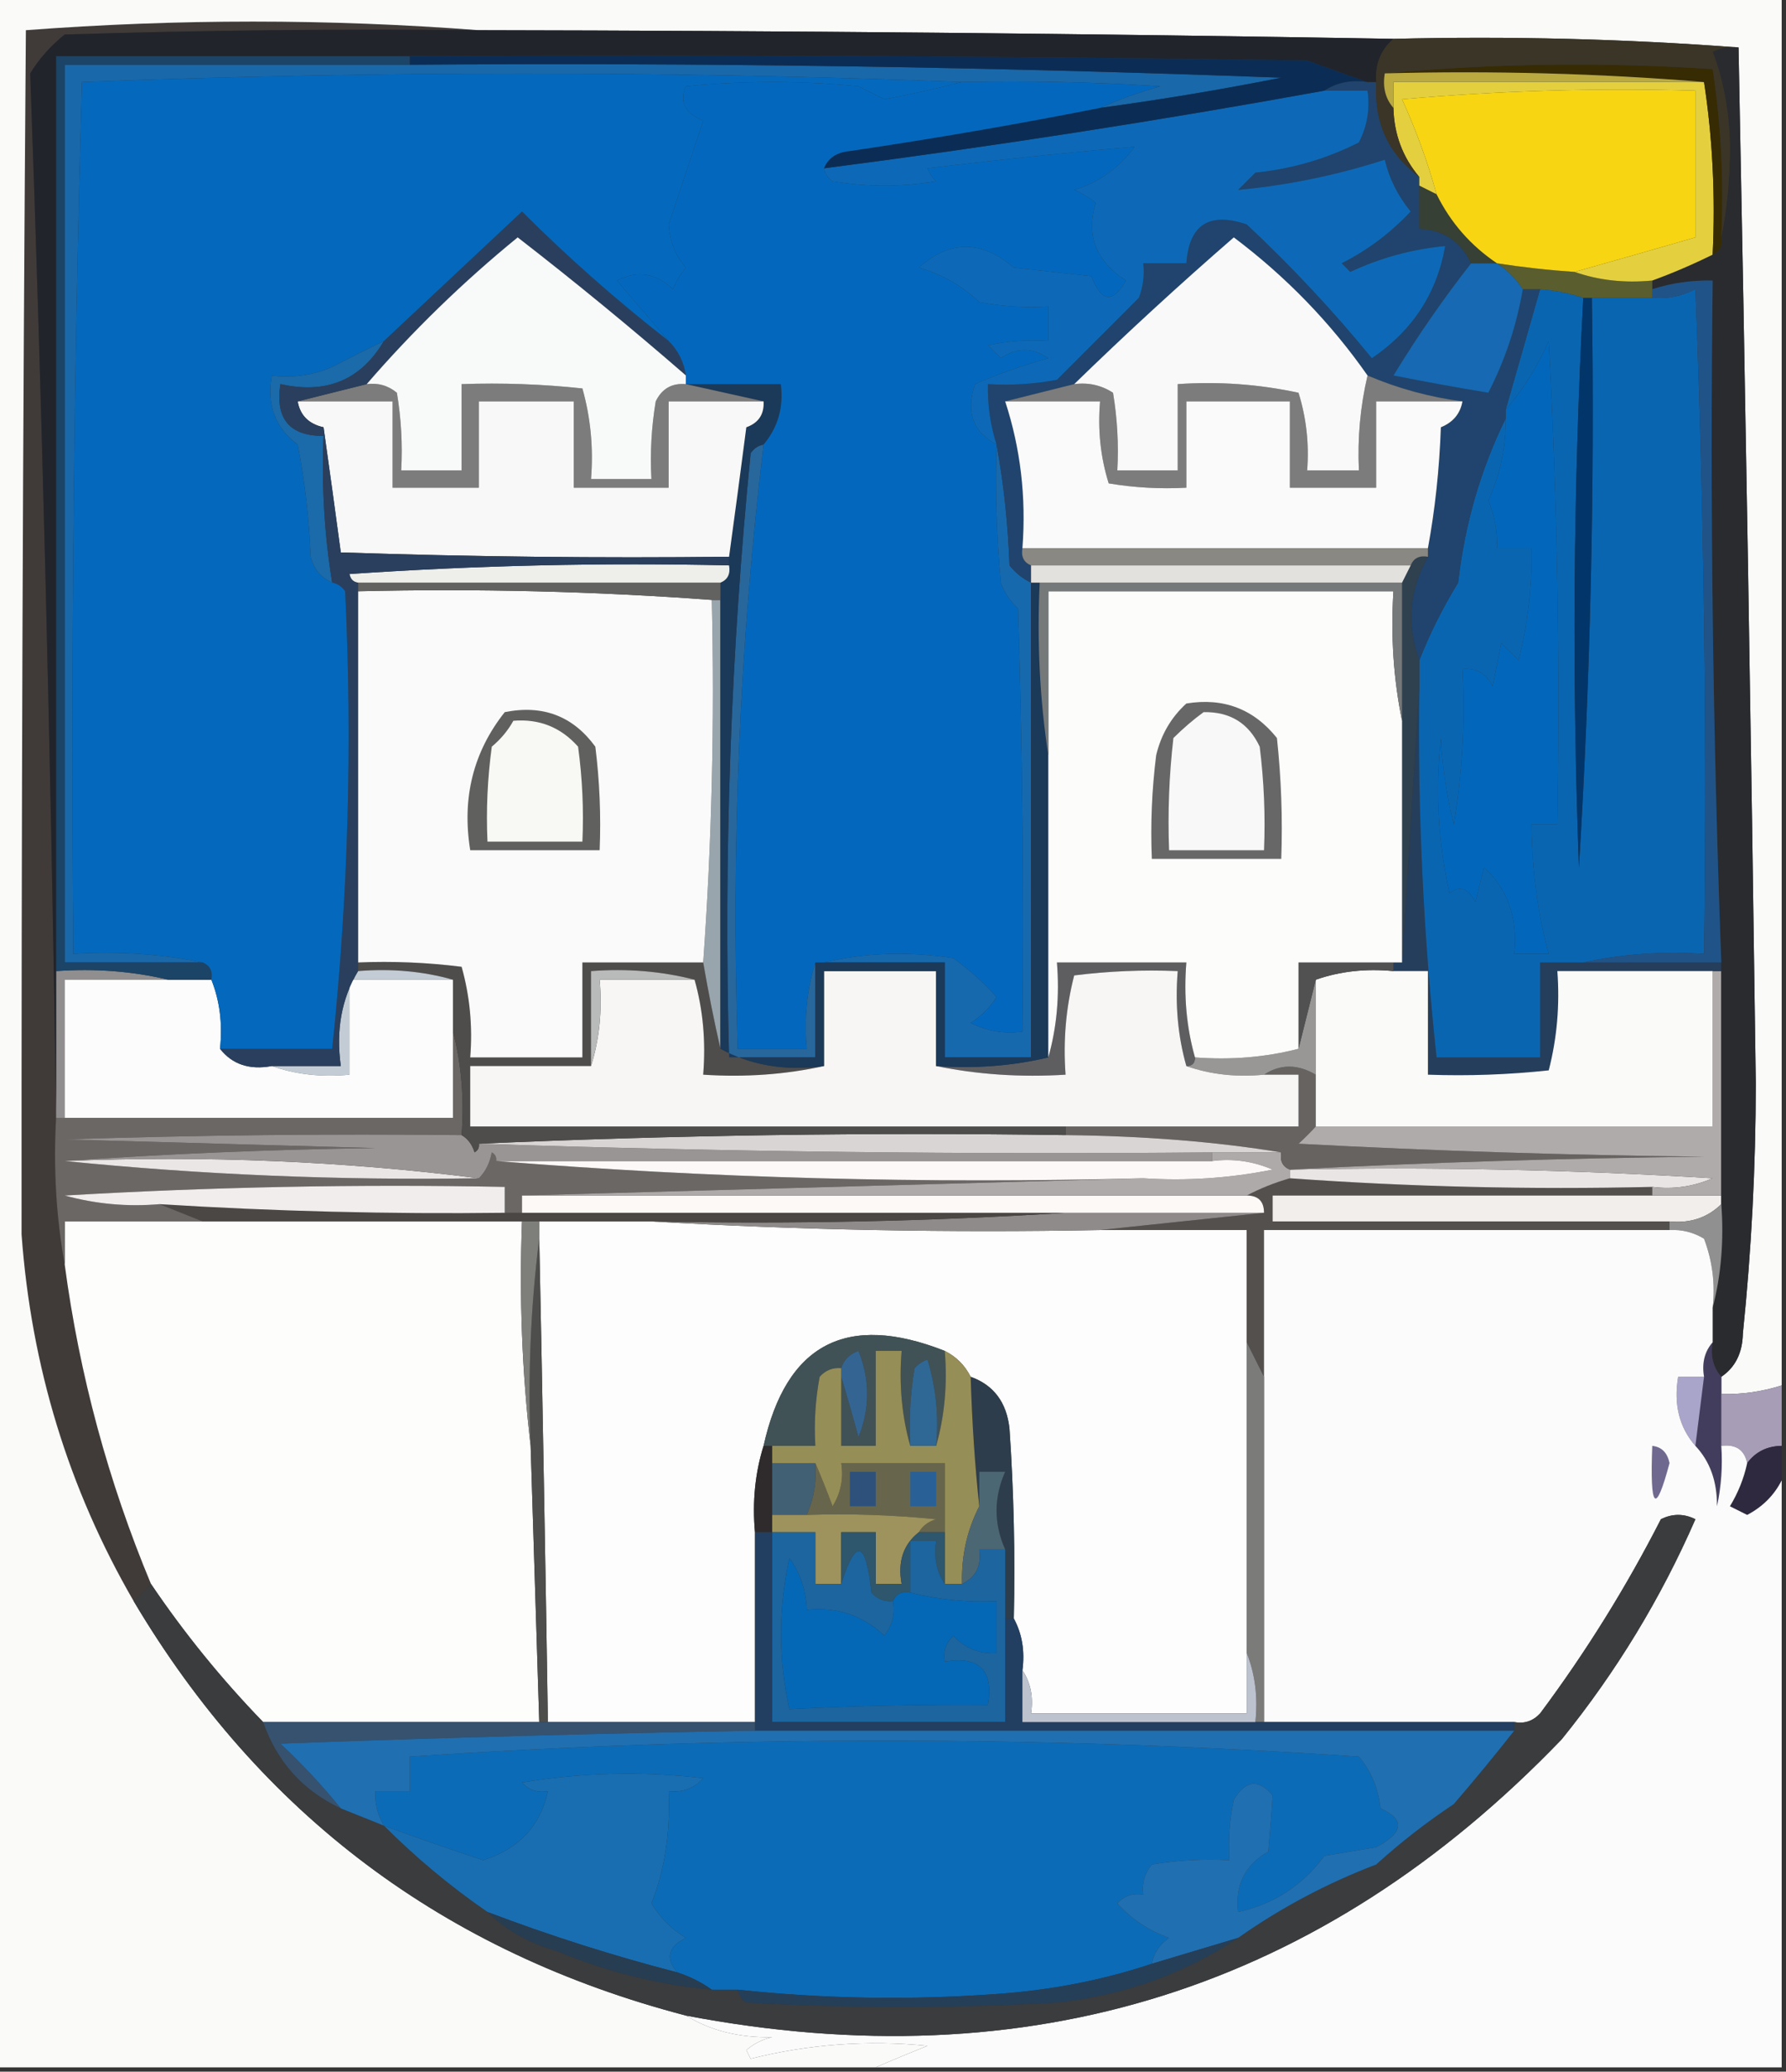 <?xml version="1.0" encoding="UTF-8"?>
<!DOCTYPE svg PUBLIC "-//W3C//DTD SVG 1.1//EN" "http://www.w3.org/Graphics/SVG/1.1/DTD/svg11.dtd">
<svg xmlns="http://www.w3.org/2000/svg" version="1.1" width="207px" height="240px" style="shape-rendering:geometricPrecision; text-rendering:geometricPrecision; image-rendering:optimizeQuality; fill-rule:evenodd; clip-rule:evenodd" xmlns:xlink="http://www.w3.org/1999/xlink">
<rect width="100%" height="100%" fill="#333333" stroke="none"/>
<g><path style="opacity:1" fill="#403b39" d="M 55.5,3.5 C 39.496,3.333 23.497,3.5 7.5,4C 5.878,5.295 4.545,6.795 3.5,8.5C 4.847,45.897 5.847,85.897 6.5,128.5C 6.5,128.833 6.5,129.167 6.5,129.5C 6.178,135.358 6.511,141.025 7.5,146.5C 9.21,159.293 12.543,171.626 17.5,183.5C 16.833,184.167 16.167,184.833 15.5,185.5C 7.948,172.473 3.615,158.306 2.5,143C 2.476,96.519 2.642,50.019 3,3.5C 20.598,2.169 38.098,2.169 55.5,3.5 Z"/></g>
<g><path style="opacity:1" fill="#fdfdfc" d="M 23.5,141.5 C 35.833,141.5 48.167,141.5 60.5,141.5C 60.174,150.349 60.507,159.016 61.5,167.5C 61.833,178.167 62.167,188.833 62.5,199.5C 51.833,199.5 41.167,199.5 30.5,199.5C 25.688,194.533 21.354,189.2 17.5,183.5C 12.543,171.626 9.21,159.293 7.5,146.5C 7.5,144.833 7.5,143.167 7.5,141.5C 12.833,141.5 18.167,141.5 23.5,141.5 Z"/></g>
<g><path style="opacity:1" fill="#fcfdfc" d="M 62.5,141.5 C 66.833,141.5 71.167,141.5 75.5,141.5C 92.659,142.497 109.992,142.83 127.5,142.5C 133.167,142.5 138.833,142.5 144.5,142.5C 144.5,146.833 144.5,151.167 144.5,155.5C 144.5,167.5 144.5,179.5 144.5,191.5C 144.5,193.833 144.5,196.167 144.5,198.5C 136.167,198.5 127.833,198.5 119.5,198.5C 119.784,196.585 119.451,194.919 118.5,193.5C 118.795,191.265 118.461,189.265 117.5,187.5C 117.666,180.159 117.5,172.826 117,165.5C 116.668,162.457 115.168,160.457 112.5,159.5C 111.833,158.167 110.833,157.167 109.5,156.5C 98.122,152.021 91.122,155.688 88.5,167.5C 87.521,170.625 87.187,173.958 87.5,177.5C 87.5,184.833 87.5,192.167 87.5,199.5C 79.5,199.5 71.5,199.5 63.5,199.5C 63.213,180.832 62.879,162.166 62.5,143.5C 62.5,142.833 62.5,142.167 62.5,141.5 Z"/></g>
<g><path style="opacity:1" fill="#fafaf9" d="M -0.5,-0.5 C 68.5,-0.5 137.5,-0.5 206.5,-0.5C 206.5,53.167 206.5,106.833 206.5,160.5C 204.236,161.219 201.903,161.552 199.5,161.5C 199.5,160.833 199.5,160.167 199.5,159.5C 201.117,158.411 201.95,156.744 202,154.5C 202.991,144.861 203.491,135.195 203.5,125.5C 202.958,85.334 202.292,45.334 201.5,5.5C 188.344,4.504 175.01,4.171 161.5,4.5C 126.17,3.888 90.837,3.555 55.5,3.5C 38.098,2.169 20.598,2.169 3,3.5C 2.642,50.019 2.476,96.519 2.5,143C 3.615,158.306 7.948,172.473 15.5,185.5C 30.16,210.187 51.493,226.187 79.5,233.5C 82.355,235.25 85.689,236.083 89.5,236C 88.376,236.249 87.376,236.749 86.5,237.5C 86.667,237.833 86.833,238.167 87,238.5C 93.71,236.816 100.543,236.316 107.5,237C 105.389,237.845 103.389,238.678 101.5,239.5C 67.5,239.5 33.5,239.5 -0.5,239.5C -0.5,159.5 -0.5,79.5 -0.5,-0.5 Z"/></g>
<g><path style="opacity:1" fill="#54504e" d="M 149.5,136.5 C 163.323,137.496 177.323,137.829 191.5,137.5C 191.5,137.833 191.5,138.167 191.5,138.5C 176.833,138.5 162.167,138.5 147.5,138.5C 147.5,139.5 147.5,140.5 147.5,141.5C 162.833,141.5 178.167,141.5 193.5,141.5C 193.5,141.833 193.5,142.167 193.5,142.5C 177.833,142.5 162.167,142.5 146.5,142.5C 146.5,148.167 146.5,153.833 146.5,159.5C 145.833,158.167 145.167,156.833 144.5,155.5C 144.5,151.167 144.5,146.833 144.5,142.5C 138.833,142.5 133.167,142.5 127.5,142.5C 133.833,141.833 140.167,141.167 146.5,140.5C 146.5,139.167 145.833,138.5 144.5,138.5C 146.028,137.691 147.694,137.024 149.5,136.5 Z"/></g>
<g><path style="opacity:1" fill="#8f8b8a" d="M 123.5,140.5 C 131.167,140.5 138.833,140.5 146.5,140.5C 140.167,141.167 133.833,141.833 127.5,142.5C 109.992,142.83 92.659,142.497 75.5,141.5C 91.675,141.83 107.675,141.496 123.5,140.5 Z"/></g>
<g><path style="opacity:1" fill="#4b4745" d="M 18.5,139.5 C 31.815,140.333 45.149,140.666 58.5,140.5C 59.167,140.5 59.833,140.5 60.5,140.5C 81.5,140.5 102.5,140.5 123.5,140.5C 107.675,141.496 91.675,141.83 75.5,141.5C 71.167,141.5 66.833,141.5 62.5,141.5C 61.833,141.5 61.167,141.5 60.5,141.5C 48.167,141.5 35.833,141.5 23.5,141.5C 21.833,140.833 20.167,140.167 18.5,139.5 Z"/></g>
<g><path style="opacity:1" fill="#6b6765" d="M 52.5,119.5 C 53.483,123.298 53.817,127.298 53.5,131.5C 38.163,131.333 22.83,131.5 7.5,132C 19.5,132.333 31.5,132.667 43.5,133C 31.326,133.169 19.326,133.669 7.5,134.5C 23.305,136.095 39.305,136.761 55.5,136.5C 56.268,135.737 56.768,134.737 57,133.5C 57.399,133.728 57.565,134.062 57.5,134.5C 82.144,136.491 107.144,137.157 132.5,136.5C 108.5,137.167 84.5,137.833 60.5,138.5C 60.5,139.167 60.5,139.833 60.5,140.5C 59.833,140.5 59.167,140.5 58.5,140.5C 58.5,139.5 58.5,138.5 58.5,137.5C 41.487,137.167 24.487,137.501 7.5,138.5C 11.107,139.489 14.774,139.823 18.5,139.5C 20.167,140.167 21.833,140.833 23.5,141.5C 18.167,141.5 12.833,141.5 7.5,141.5C 7.5,143.167 7.5,144.833 7.5,146.5C 6.511,141.025 6.178,135.358 6.5,129.5C 6.833,129.5 7.167,129.5 7.5,129.5C 22.5,129.5 37.5,129.5 52.5,129.5C 52.5,126.167 52.5,122.833 52.5,119.5 Z"/></g>
<g><path style="opacity:1" fill="#f1eeec" d="M 191.5,138.5 C 194.167,138.5 196.833,138.5 199.5,138.5C 199.5,138.833 199.5,139.167 199.5,139.5C 197.886,141.075 195.886,141.741 193.5,141.5C 178.167,141.5 162.833,141.5 147.5,141.5C 147.5,140.5 147.5,139.5 147.5,138.5C 162.167,138.5 176.833,138.5 191.5,138.5 Z"/></g>
<g><path style="opacity:1" fill="#fcf9f7" d="M 60.5,138.5 C 88.5,138.5 116.5,138.5 144.5,138.5C 145.833,138.5 146.5,139.167 146.5,140.5C 138.833,140.5 131.167,140.5 123.5,140.5C 102.5,140.5 81.5,140.5 60.5,140.5C 60.5,139.833 60.5,139.167 60.5,138.5 Z"/></g>
<g><path style="opacity:1" fill="#f0edec" d="M 58.5,140.5 C 45.149,140.666 31.815,140.333 18.5,139.5C 14.774,139.823 11.107,139.489 7.5,138.5C 24.487,137.501 41.487,137.167 58.5,137.5C 58.5,138.5 58.5,139.5 58.5,140.5 Z"/></g>
<g><path style="opacity:1" fill="#aeaaa9" d="M 140.5,134.5 C 140.5,134.167 140.5,133.833 140.5,133.5C 143.167,133.5 145.833,133.5 148.5,133.5C 148.328,134.492 148.662,135.158 149.5,135.5C 149.5,135.833 149.5,136.167 149.5,136.5C 147.694,137.024 146.028,137.691 144.5,138.5C 116.5,138.5 88.5,138.5 60.5,138.5C 84.5,137.833 108.5,137.167 132.5,136.5C 137.544,136.827 142.544,136.494 147.5,135.5C 145.257,134.526 142.924,134.192 140.5,134.5 Z"/></g>
<g><path style="opacity:1" fill="#e8e5e4" d="M 149.5,135.5 C 165.847,135.167 182.18,135.501 198.5,136.5C 196.257,137.474 193.924,137.808 191.5,137.5C 177.323,137.829 163.323,137.496 149.5,136.5C 149.5,136.167 149.5,135.833 149.5,135.5 Z"/></g>
<g><path style="opacity:1" fill="#e9e6e5" d="M 7.5,134.5 C 23.868,133.849 39.868,134.515 55.5,136.5C 39.305,136.761 23.305,136.095 7.5,134.5 Z"/></g>
<g><path style="opacity:1" fill="#fbf8f7" d="M 57.5,134.5 C 85.167,134.5 112.833,134.5 140.5,134.5C 142.924,134.192 145.257,134.526 147.5,135.5C 142.544,136.494 137.544,136.827 132.5,136.5C 107.144,137.157 82.144,136.491 57.5,134.5 Z"/></g>
<g><path style="opacity:1" fill="#666360" d="M 146.5,124.5 C 148.389,123.258 150.389,123.258 152.5,124.5C 152.5,126.5 152.5,128.5 152.5,130.5C 151.909,131.151 151.243,131.818 150.5,132.5C 166.156,133.333 181.823,133.833 197.5,134C 181.328,134.169 165.328,134.669 149.5,135.5C 148.662,135.158 148.328,134.492 148.5,133.5C 140.931,132.262 132.597,131.595 123.5,131.5C 123.5,131.167 123.5,130.833 123.5,130.5C 132.5,130.5 141.5,130.5 150.5,130.5C 150.5,128.5 150.5,126.5 150.5,124.5C 149.167,124.5 147.833,124.5 146.5,124.5 Z"/></g>
<g><path style="opacity:1" fill="#999594" d="M 53.5,131.5 C 54.222,131.918 54.722,132.584 55,133.5C 55.399,133.272 55.565,132.938 55.5,132.5C 83.819,133.431 112.152,133.764 140.5,133.5C 140.5,133.833 140.5,134.167 140.5,134.5C 112.833,134.5 85.167,134.5 57.5,134.5C 57.565,134.062 57.399,133.728 57,133.5C 56.768,134.737 56.268,135.737 55.5,136.5C 39.868,134.515 23.868,133.849 7.5,134.5C 19.326,133.669 31.326,133.169 43.5,133C 31.5,132.667 19.5,132.333 7.5,132C 22.83,131.5 38.163,131.333 53.5,131.5 Z"/></g>
<g><path style="opacity:1" fill="#d9d5d4" d="M 55.5,132.5 C 77.994,131.503 100.661,131.169 123.5,131.5C 132.597,131.595 140.931,132.262 148.5,133.5C 145.833,133.5 143.167,133.5 140.5,133.5C 112.152,133.764 83.819,133.431 55.5,132.5 Z"/></g>
<g><path style="opacity:1" fill="#aeabaa" d="M 198.5,112.5 C 198.833,112.5 199.167,112.5 199.5,112.5C 199.5,121.167 199.5,129.833 199.5,138.5C 196.833,138.5 194.167,138.5 191.5,138.5C 191.5,138.167 191.5,137.833 191.5,137.5C 193.924,137.808 196.257,137.474 198.5,136.5C 182.18,135.501 165.847,135.167 149.5,135.5C 165.328,134.669 181.328,134.169 197.5,134C 181.823,133.833 166.156,133.333 150.5,132.5C 151.243,131.818 151.909,131.151 152.5,130.5C 167.833,130.5 183.167,130.5 198.5,130.5C 198.5,124.5 198.5,118.5 198.5,112.5 Z"/></g>
<g><path style="opacity:1" fill="#4e4d4b" d="M 41.5,112.5 C 41.5,112.167 41.5,111.833 41.5,111.5C 45.514,111.334 49.514,111.501 53.5,112C 54.456,115.394 54.789,118.894 54.5,122.5C 58.833,122.5 63.167,122.5 67.5,122.5C 67.5,118.833 67.5,115.167 67.5,111.5C 72.167,111.5 76.833,111.5 81.5,111.5C 82.097,114.941 82.763,118.275 83.5,121.5C 87.029,123.423 91.029,124.089 95.5,123.5C 91.03,124.486 86.363,124.819 81.5,124.5C 81.815,120.629 81.482,116.962 80.5,113.5C 76.702,112.517 72.702,112.183 68.5,112.5C 68.5,116.167 68.5,119.833 68.5,123.5C 63.833,123.5 59.167,123.5 54.5,123.5C 54.5,125.833 54.5,128.167 54.5,130.5C 77.5,130.5 100.5,130.5 123.5,130.5C 123.5,130.833 123.5,131.167 123.5,131.5C 100.661,131.169 77.994,131.503 55.5,132.5C 55.565,132.938 55.399,133.272 55,133.5C 54.722,132.584 54.222,131.918 53.5,131.5C 53.817,127.298 53.483,123.298 52.5,119.5C 52.5,117.5 52.5,115.5 52.5,113.5C 49.038,112.518 45.371,112.185 41.5,112.5 Z"/></g>
<g><path style="opacity:1" fill="#253e5b" d="M 164.5,79.5 C 164.295,93.887 164.962,108.22 166.5,122.5C 170.5,122.5 174.5,122.5 178.5,122.5C 178.5,118.833 178.5,115.167 178.5,111.5C 180.167,111.5 181.833,111.5 183.5,111.5C 188.833,111.5 194.167,111.5 199.5,111.5C 199.5,111.833 199.5,112.167 199.5,112.5C 199.167,112.5 198.833,112.5 198.5,112.5C 192.5,112.5 186.5,112.5 180.5,112.5C 180.793,116.437 180.46,120.27 179.5,124C 174.845,124.499 170.179,124.666 165.5,124.5C 165.5,120.5 165.5,116.5 165.5,112.5C 164.167,112.5 162.833,112.5 161.5,112.5C 161.5,112.167 161.5,111.833 161.5,111.5C 161.833,111.5 162.167,111.5 162.5,111.5C 163.167,100.833 163.833,90.167 164.5,79.5 Z"/></g>
<g><path style="opacity:1" fill="#989796" d="M 152.5,113.5 C 152.5,117.167 152.5,120.833 152.5,124.5C 150.389,123.258 148.389,123.258 146.5,124.5C 143.287,124.81 140.287,124.477 137.5,123.5C 138.167,123.5 138.5,123.167 138.5,122.5C 142.702,122.817 146.702,122.483 150.5,121.5C 151.167,118.833 151.833,116.167 152.5,113.5 Z"/></g>
<g><path style="opacity:1" fill="#918e8f" d="M 6.5,112.5 C 11.032,112.182 15.366,112.515 19.5,113.5C 15.5,113.5 11.5,113.5 7.5,113.5C 7.5,118.833 7.5,124.167 7.5,129.5C 7.167,129.5 6.833,129.5 6.5,129.5C 6.5,129.167 6.5,128.833 6.5,128.5C 6.5,123.167 6.5,117.833 6.5,112.5 Z"/></g>
<g><path style="opacity:1" fill="#5e5e61" d="M 138.5,122.5 C 138.5,123.167 138.167,123.5 137.5,123.5C 136.518,120.038 136.185,116.371 136.5,112.5C 132.486,112.334 128.486,112.501 124.5,113C 123.54,116.73 123.207,120.563 123.5,124.5C 118.305,124.821 113.305,124.487 108.5,123.5C 113.032,123.818 117.366,123.485 121.5,122.5C 122.482,119.038 122.815,115.371 122.5,111.5C 127.5,111.5 132.5,111.5 137.5,111.5C 137.185,115.371 137.518,119.038 138.5,122.5 Z"/></g>
<g><path style="opacity:1" fill="#292b2f" d="M 201.5,5.5 C 202.292,45.334 202.958,85.334 203.5,125.5C 203.491,135.195 202.991,144.861 202,154.5C 201.95,156.744 201.117,158.411 199.5,159.5C 198.566,158.432 198.232,157.099 198.5,155.5C 198.5,154.167 198.5,152.833 198.5,151.5C 199.483,147.702 199.817,143.702 199.5,139.5C 199.5,139.167 199.5,138.833 199.5,138.5C 199.5,129.833 199.5,121.167 199.5,112.5C 199.5,112.167 199.5,111.833 199.5,111.5C 198.518,85.211 198.185,58.878 198.5,32.5C 196.097,32.448 193.764,32.781 191.5,33.5C 191.5,33.167 191.5,32.833 191.5,32.5C 193.812,31.659 196.145,30.659 198.5,29.5C 199.338,29.158 199.672,28.492 199.5,27.5C 200.165,24.183 200.499,20.683 200.5,17C 200.456,13.069 199.789,9.402 198.5,6C 199.448,5.517 200.448,5.351 201.5,5.5 Z"/></g>
<g><path style="opacity:1" fill="#c3ccd5" d="M 41.5,112.5 C 45.371,112.185 49.038,112.518 52.5,113.5C 48.5,113.5 44.5,113.5 40.5,113.5C 40.5,117.167 40.5,120.833 40.5,124.5C 37.287,124.81 34.287,124.477 31.5,123.5C 34.167,123.5 36.833,123.5 39.5,123.5C 38.92,119.351 39.586,115.684 41.5,112.5 Z"/></g>
<g><path style="opacity:1" fill="#fafaf9" d="M 161.5,112.5 C 162.833,112.5 164.167,112.5 165.5,112.5C 165.5,116.5 165.5,120.5 165.5,124.5C 170.179,124.666 174.845,124.499 179.5,124C 180.46,120.27 180.793,116.437 180.5,112.5C 186.5,112.5 192.5,112.5 198.5,112.5C 198.5,118.5 198.5,124.5 198.5,130.5C 183.167,130.5 167.833,130.5 152.5,130.5C 152.5,128.5 152.5,126.5 152.5,124.5C 152.5,120.833 152.5,117.167 152.5,113.5C 155.287,112.523 158.287,112.19 161.5,112.5 Z"/></g>
<g><path style="opacity:1" fill="#1769ae" d="M 115.5,51.5 C 116.326,55.982 116.826,60.649 117,65.5C 117.708,66.38 118.542,67.047 119.5,67.5C 119.5,85.833 119.5,104.167 119.5,122.5C 116.167,122.5 112.833,122.5 109.5,122.5C 109.5,118.833 109.5,115.167 109.5,111.5C 104.833,111.5 100.167,111.5 95.5,111.5C 100.316,110.35 105.316,110.184 110.5,111C 112.342,112.344 114.008,113.844 115.5,115.5C 114.737,116.719 113.737,117.719 112.5,118.5C 114.396,119.466 116.396,119.799 118.5,119.5C 118.667,103.163 118.5,86.83 118,70.5C 117.085,69.672 116.419,68.672 116,67.5C 115.501,62.177 115.334,56.844 115.5,51.5 Z"/></g>
<g><path style="opacity:1" fill="#f7f6f5" d="M 108.5,123.5 C 113.305,124.487 118.305,124.821 123.5,124.5C 123.207,120.563 123.54,116.73 124.5,113C 128.486,112.501 132.486,112.334 136.5,112.5C 136.185,116.371 136.518,120.038 137.5,123.5C 140.287,124.477 143.287,124.81 146.5,124.5C 147.833,124.5 149.167,124.5 150.5,124.5C 150.5,126.5 150.5,128.5 150.5,130.5C 141.5,130.5 132.5,130.5 123.5,130.5C 100.5,130.5 77.5,130.5 54.5,130.5C 54.5,128.167 54.5,125.833 54.5,123.5C 59.167,123.5 63.833,123.5 68.5,123.5C 69.479,120.375 69.813,117.042 69.5,113.5C 73.167,113.5 76.833,113.5 80.5,113.5C 81.482,116.962 81.815,120.629 81.5,124.5C 86.363,124.819 91.03,124.486 95.5,123.5C 95.5,119.833 95.5,116.167 95.5,112.5C 99.833,112.5 104.167,112.5 108.5,112.5C 108.5,116.167 108.5,119.833 108.5,123.5 Z"/></g>
<g><path style="opacity:1" fill="#b9baba" d="M 80.5,113.5 C 76.833,113.5 73.167,113.5 69.5,113.5C 69.813,117.042 69.479,120.375 68.5,123.5C 68.5,119.833 68.5,116.167 68.5,112.5C 72.702,112.183 76.702,112.517 80.5,113.5 Z"/></g>
<g><path style="opacity:1" fill="#fbfcfb" d="M 19.5,113.5 C 21.167,113.5 22.833,113.5 24.5,113.5C 25.473,115.948 25.806,118.615 25.5,121.5C 26.918,123.308 28.918,123.975 31.5,123.5C 34.287,124.477 37.287,124.81 40.5,124.5C 40.5,120.833 40.5,117.167 40.5,113.5C 44.5,113.5 48.5,113.5 52.5,113.5C 52.5,115.5 52.5,117.5 52.5,119.5C 52.5,122.833 52.5,126.167 52.5,129.5C 37.5,129.5 22.5,129.5 7.5,129.5C 7.5,124.167 7.5,118.833 7.5,113.5C 11.5,113.5 15.5,113.5 19.5,113.5 Z"/></g>
<g><path style="opacity:1" fill="#515151" d="M 161.5,111.5 C 161.5,111.833 161.5,112.167 161.5,112.5C 158.287,112.19 155.287,112.523 152.5,113.5C 151.833,116.167 151.167,118.833 150.5,121.5C 150.5,118.167 150.5,114.833 150.5,111.5C 154.167,111.5 157.833,111.5 161.5,111.5 Z"/></g>
<g><path style="opacity:1" fill="#98a5ad" d="M 82.5,69.5 C 82.833,69.5 83.167,69.5 83.5,69.5C 83.5,86.833 83.5,104.167 83.5,121.5C 82.763,118.275 82.097,114.941 81.5,111.5C 82.496,97.677 82.829,83.677 82.5,69.5 Z"/></g>
<g><path style="opacity:1" fill="#28679c" d="M 88.5,51.5 C 85.732,74.606 84.732,97.939 85.5,121.5C 88.167,121.5 90.833,121.5 93.5,121.5C 93.187,117.958 93.521,114.625 94.5,111.5C 94.5,115.167 94.5,118.833 94.5,122.5C 91.167,122.5 87.833,122.5 84.5,122.5C 83.865,98.99 84.699,75.657 87,52.5C 87.383,51.944 87.883,51.611 88.5,51.5 Z"/></g>
<g><path style="opacity:1" fill="#0a65b1" d="M 178.5,33.5 C 180.216,33.629 181.883,33.962 183.5,34.5C 182.345,56.427 182.179,78.427 183,100.5C 184.336,78.523 184.836,56.523 184.5,34.5C 186.833,34.5 189.167,34.5 191.5,34.5C 193.262,34.643 194.929,34.309 196.5,33.5C 197.5,59.158 197.833,84.825 197.5,110.5C 192.637,110.181 187.97,110.514 183.5,111.5C 181.833,111.5 180.167,111.5 178.5,111.5C 178.5,115.167 178.5,118.833 178.5,122.5C 174.5,122.5 170.5,122.5 166.5,122.5C 164.962,108.22 164.295,93.887 164.5,79.5C 164.5,78.5 164.5,77.5 164.5,76.5C 165.699,73.438 167.199,70.438 169,67.5C 169.77,60.733 171.604,54.4 174.5,48.5C 174.538,51.807 173.872,54.974 172.5,58C 173.233,59.766 173.567,61.599 173.5,63.5C 174.833,63.5 176.167,63.5 177.5,63.5C 177.575,67.897 177.075,72.23 176,76.5C 175.333,75.833 174.667,75.167 174,74.5C 173.667,76.167 173.333,77.833 173,79.5C 172.29,78.027 171.124,77.36 169.5,77.5C 169.829,83.537 169.496,89.537 168.5,95.5C 167.676,92.215 167.176,88.882 167,85.5C 166.337,91.548 166.67,97.548 168,103.5C 169.147,102.542 170.147,102.875 171,104.5C 171.333,103.167 171.667,101.833 172,100.5C 174.75,103.019 175.917,106.352 175.5,110.5C 176.833,110.5 178.167,110.5 179.5,110.5C 178.247,105.941 177.581,100.941 177.5,95.5C 178.5,95.5 179.5,95.5 180.5,95.5C 180.833,76.821 180.5,58.155 179.5,39.5C 178.193,42.469 176.527,45.135 174.5,47.5C 175.833,42.833 177.167,38.167 178.5,33.5 Z"/></g>
<g><path style="opacity:1" fill="#1b3959" d="M 79.5,44.5 C 83.167,44.5 86.833,44.5 90.5,44.5C 90.834,47.188 90.168,49.521 88.5,51.5C 87.883,51.611 87.383,51.944 87,52.5C 84.699,75.657 83.865,98.99 84.5,122.5C 87.833,122.5 91.167,122.5 94.5,122.5C 94.5,118.833 94.5,115.167 94.5,111.5C 94.833,111.5 95.167,111.5 95.5,111.5C 100.167,111.5 104.833,111.5 109.5,111.5C 109.5,115.167 109.5,118.833 109.5,122.5C 112.833,122.5 116.167,122.5 119.5,122.5C 119.5,104.167 119.5,85.833 119.5,67.5C 119.833,67.5 120.167,67.5 120.5,67.5C 120.176,74.354 120.509,81.021 121.5,87.5C 121.5,99.167 121.5,110.833 121.5,122.5C 117.366,123.485 113.032,123.818 108.5,123.5C 108.5,119.833 108.5,116.167 108.5,112.5C 104.167,112.5 99.833,112.5 95.5,112.5C 95.5,116.167 95.5,119.833 95.5,123.5C 91.029,124.089 87.029,123.423 83.5,121.5C 83.5,104.167 83.5,86.833 83.5,69.5C 83.5,68.833 83.5,68.167 83.5,67.5C 84.338,67.158 84.672,66.492 84.5,65.5C 84.5,65.167 84.5,64.833 84.5,64.5C 85.166,59.651 85.833,54.651 86.5,49.5C 87.918,48.995 88.585,47.995 88.5,46.5C 85.5,45.833 82.5,45.167 79.5,44.5 Z"/></g>
<g><path style="opacity:1" fill="#2f404e" d="M 165.5,64.5 C 163.333,68.341 162.999,72.341 164.5,76.5C 164.5,77.5 164.5,78.5 164.5,79.5C 163.833,90.167 163.167,100.833 162.5,111.5C 162.5,102.167 162.5,92.833 162.5,83.5C 162.5,78.167 162.5,72.833 162.5,67.5C 162.833,66.833 163.167,66.167 163.5,65.5C 163.842,64.662 164.508,64.328 165.5,64.5 Z"/></g>
<g><path style="opacity:1" fill="#205488" d="M 199.5,111.5 C 194.167,111.5 188.833,111.5 183.5,111.5C 187.97,110.514 192.637,110.181 197.5,110.5C 197.833,84.825 197.5,59.158 196.5,33.5C 194.929,34.309 193.262,34.643 191.5,34.5C 191.5,34.167 191.5,33.833 191.5,33.5C 193.764,32.781 196.097,32.448 198.5,32.5C 198.185,58.878 198.518,85.211 199.5,111.5 Z"/></g>
<g><path style="opacity:1" fill="#0267ba" d="M 174.5,48.5 C 174.5,48.167 174.5,47.833 174.5,47.5C 176.527,45.135 178.193,42.469 179.5,39.5C 180.5,58.155 180.833,76.821 180.5,95.5C 179.5,95.5 178.5,95.5 177.5,95.5C 177.581,100.941 178.247,105.941 179.5,110.5C 178.167,110.5 176.833,110.5 175.5,110.5C 175.917,106.352 174.75,103.019 172,100.5C 171.667,101.833 171.333,103.167 171,104.5C 170.147,102.875 169.147,102.542 168,103.5C 166.67,97.548 166.337,91.548 167,85.5C 167.176,88.882 167.676,92.215 168.5,95.5C 169.496,89.537 169.829,83.537 169.5,77.5C 171.124,77.36 172.29,78.027 173,79.5C 173.333,77.833 173.667,76.167 174,74.5C 174.667,75.167 175.333,75.833 176,76.5C 177.075,72.23 177.575,67.897 177.5,63.5C 176.167,63.5 174.833,63.5 173.5,63.5C 173.567,61.599 173.233,59.766 172.5,58C 173.872,54.974 174.538,51.807 174.5,48.5 Z"/></g>
<g><path style="opacity:1" fill="#1968aa" d="M 47.5,7.5 C 81.179,7.243 114.845,7.743 148.5,9C 141.524,10.385 134.524,11.552 127.5,12.5C 129.663,11.531 131.996,10.698 134.5,10C 126.841,9.5 119.174,9.334 111.5,9.5C 77.65,8.198 43.65,8.198 9.5,9.5C 8.542,43.149 8.209,76.816 8.5,110.5C 13.695,110.179 18.695,110.513 23.5,111.5C 18.167,111.5 12.833,111.5 7.5,111.5C 7.5,76.833 7.5,42.167 7.5,7.5C 20.833,7.5 34.167,7.5 47.5,7.5 Z"/></g>
<g><path style="opacity:1" fill="#1c4466" d="M 47.5,6.5 C 47.5,6.833 47.5,7.167 47.5,7.5C 34.167,7.5 20.833,7.5 7.5,7.5C 7.5,42.167 7.5,76.833 7.5,111.5C 12.833,111.5 18.167,111.5 23.5,111.5C 24.338,111.842 24.672,112.508 24.5,113.5C 22.833,113.5 21.167,113.5 19.5,113.5C 15.366,112.515 11.032,112.182 6.5,112.5C 6.5,77.167 6.5,41.833 6.5,6.5C 20.167,6.5 33.833,6.5 47.5,6.5 Z"/></g>
<g><path style="opacity:1" fill="#fafafa" d="M 41.5,68.5 C 55.343,68.171 69.01,68.504 82.5,69.5C 82.829,83.677 82.496,97.677 81.5,111.5C 76.833,111.5 72.167,111.5 67.5,111.5C 67.5,115.167 67.5,118.833 67.5,122.5C 63.167,122.5 58.833,122.5 54.5,122.5C 54.789,118.894 54.456,115.394 53.5,112C 49.514,111.501 45.514,111.334 41.5,111.5C 41.5,97.167 41.5,82.833 41.5,68.5 Z"/></g>
<g><path style="opacity:1" fill="#60615e" d="M 58.5,82.5 C 62.909,81.618 66.409,82.952 69,86.5C 69.499,90.486 69.665,94.486 69.5,98.5C 64.5,98.5 59.5,98.5 54.5,98.5C 53.516,92.444 54.849,87.111 58.5,82.5 Z"/></g>
<g><path style="opacity:1" fill="#f8f9f5" d="M 59.5,83.5 C 62.505,83.253 65.005,84.253 67,86.5C 67.499,90.152 67.665,93.818 67.5,97.5C 63.833,97.5 60.167,97.5 56.5,97.5C 56.335,93.818 56.501,90.152 57,86.5C 58.045,85.627 58.878,84.627 59.5,83.5 Z"/></g>
<g><path style="opacity:1" fill="#fcfcfb" d="M 162.5,83.5 C 162.5,92.833 162.5,102.167 162.5,111.5C 162.167,111.5 161.833,111.5 161.5,111.5C 157.833,111.5 154.167,111.5 150.5,111.5C 150.5,114.833 150.5,118.167 150.5,121.5C 146.702,122.483 142.702,122.817 138.5,122.5C 137.518,119.038 137.185,115.371 137.5,111.5C 132.5,111.5 127.5,111.5 122.5,111.5C 122.815,115.371 122.482,119.038 121.5,122.5C 121.5,110.833 121.5,99.167 121.5,87.5C 121.5,81.167 121.5,74.833 121.5,68.5C 134.833,68.5 148.167,68.5 161.5,68.5C 161.179,73.695 161.513,78.695 162.5,83.5 Z"/></g>
<g><path style="opacity:1" fill="#676767" d="M 137.5,81.5 C 141.803,80.796 145.303,82.129 148,85.5C 148.499,90.155 148.666,94.822 148.5,99.5C 143.5,99.5 138.5,99.5 133.5,99.5C 133.334,95.486 133.501,91.486 134,87.5C 134.564,85.113 135.73,83.113 137.5,81.5 Z"/></g>
<g><path style="opacity:1" fill="#f8f8f8" d="M 139.5,82.5 C 142.561,82.444 144.728,83.778 146,86.5C 146.499,90.486 146.666,94.486 146.5,98.5C 142.833,98.5 139.167,98.5 135.5,98.5C 135.334,94.154 135.501,89.821 136,85.5C 137.145,84.364 138.312,83.364 139.5,82.5 Z"/></g>
<g><path style="opacity:1" fill="#75797a" d="M 120.5,67.5 C 134.5,67.5 148.5,67.5 162.5,67.5C 162.5,72.833 162.5,78.167 162.5,83.5C 161.513,78.695 161.179,73.695 161.5,68.5C 148.167,68.5 134.833,68.5 121.5,68.5C 121.5,74.833 121.5,81.167 121.5,87.5C 120.509,81.021 120.176,74.354 120.5,67.5 Z"/></g>
<g><path style="opacity:1" fill="#626261" d="M 41.5,68.5 C 41.5,68.167 41.5,67.833 41.5,67.5C 55.5,67.5 69.5,67.5 83.5,67.5C 83.5,68.167 83.5,68.833 83.5,69.5C 83.167,69.5 82.833,69.5 82.5,69.5C 69.01,68.504 55.343,68.171 41.5,68.5 Z"/></g>
<g><path style="opacity:1" fill="#eeeeea" d="M 84.5,65.5 C 84.672,66.492 84.338,67.158 83.5,67.5C 69.5,67.5 55.5,67.5 41.5,67.5C 40.957,67.44 40.624,67.107 40.5,66.5C 55.151,65.501 69.818,65.167 84.5,65.5 Z"/></g>
<g><path style="opacity:1" fill="#02366b" d="M 183.5,34.5 C 183.833,34.5 184.167,34.5 184.5,34.5C 184.836,56.523 184.336,78.523 183,100.5C 182.179,78.427 182.345,56.427 183.5,34.5 Z"/></g>
<g><path style="opacity:1" fill="#7c7c7c" d="M 42.5,44.5 C 43.822,44.33 44.989,44.663 46,45.5C 46.498,48.482 46.665,51.482 46.5,54.5C 48.833,54.5 51.167,54.5 53.5,54.5C 53.5,51.167 53.5,47.833 53.5,44.5C 58.178,44.334 62.845,44.501 67.5,45C 68.456,48.394 68.789,51.894 68.5,55.5C 70.833,55.5 73.167,55.5 75.5,55.5C 75.335,52.482 75.502,49.482 76,46.5C 76.71,45.027 77.876,44.36 79.5,44.5C 82.5,45.167 85.5,45.833 88.5,46.5C 84.833,46.5 81.167,46.5 77.5,46.5C 77.5,49.833 77.5,53.167 77.5,56.5C 73.833,56.5 70.167,56.5 66.5,56.5C 66.5,53.167 66.5,49.833 66.5,46.5C 62.833,46.5 59.167,46.5 55.5,46.5C 55.5,49.833 55.5,53.167 55.5,56.5C 52.167,56.5 48.833,56.5 45.5,56.5C 45.5,53.167 45.5,49.833 45.5,46.5C 41.833,46.5 38.167,46.5 34.5,46.5C 37.167,45.833 39.833,45.167 42.5,44.5 Z"/></g>
<g><path style="opacity:1" fill="#20446d" d="M 153.5,10.5 C 154.919,9.549 156.585,9.216 158.5,9.5C 158.833,9.5 159.167,9.5 159.5,9.5C 159.233,14.178 160.9,17.845 164.5,20.5C 164.5,20.833 164.5,21.167 164.5,21.5C 164.5,23.167 164.5,24.833 164.5,26.5C 167.292,26.622 169.292,27.956 170.5,30.5C 167.263,34.63 164.263,38.963 161.5,43.5C 165.174,44.233 168.841,44.899 172.5,45.5C 174.446,41.719 175.78,37.719 176.5,33.5C 177.167,33.5 177.833,33.5 178.5,33.5C 177.167,38.167 175.833,42.833 174.5,47.5C 174.5,47.833 174.5,48.167 174.5,48.5C 171.604,54.4 169.77,60.733 169,67.5C 167.199,70.438 165.699,73.438 164.5,76.5C 162.999,72.341 163.333,68.341 165.5,64.5C 165.5,64.167 165.5,63.833 165.5,63.5C 166.326,59.018 166.826,54.351 167,49.5C 168.417,48.922 169.25,47.922 169.5,46.5C 165.708,46.007 162.042,45.007 158.5,43.5C 154.224,37.389 149.057,32.056 143,27.5C 136.675,32.992 130.508,38.658 124.5,44.5C 121.833,45.167 119.167,45.833 116.5,46.5C 118.281,51.932 118.948,57.599 118.5,63.5C 118.328,64.492 118.662,65.158 119.5,65.5C 119.5,66.167 119.5,66.833 119.5,67.5C 118.542,67.047 117.708,66.38 117,65.5C 116.826,60.649 116.326,55.982 115.5,51.5C 114.781,49.236 114.448,46.903 114.5,44.5C 117.187,44.664 119.854,44.497 122.5,44C 125.667,40.833 128.833,37.667 132,34.5C 132.49,33.207 132.657,31.873 132.5,30.5C 134.167,30.5 135.833,30.5 137.5,30.5C 137.822,26.024 140.156,24.524 144.5,26C 149.7,30.865 154.533,36.032 159,41.5C 163.712,38.308 166.545,33.975 167.5,28.5C 163.658,28.868 159.991,29.868 156.5,31.5C 156.167,31.167 155.833,30.833 155.5,30.5C 158.489,28.997 161.156,26.997 163.5,24.5C 162.014,22.698 161.014,20.698 160.5,18.5C 154.926,20.297 149.259,21.464 143.5,22C 144.167,21.333 144.833,20.667 145.5,20C 149.744,19.571 153.744,18.404 157.5,16.5C 158.466,14.604 158.799,12.604 158.5,10.5C 156.833,10.5 155.167,10.5 153.5,10.5 Z"/></g>
<g><path style="opacity:1" fill="#e2e1dd" d="M 119.5,65.5 C 134.167,65.5 148.833,65.5 163.5,65.5C 163.167,66.167 162.833,66.833 162.5,67.5C 148.5,67.5 134.5,67.5 120.5,67.5C 120.167,67.5 119.833,67.5 119.5,67.5C 119.5,66.833 119.5,66.167 119.5,65.5 Z"/></g>
<g><path style="opacity:1" fill="#8a8883" d="M 118.5,63.5 C 134.167,63.5 149.833,63.5 165.5,63.5C 165.5,63.833 165.5,64.167 165.5,64.5C 164.508,64.328 163.842,64.662 163.5,65.5C 148.833,65.5 134.167,65.5 119.5,65.5C 118.662,65.158 118.328,64.492 118.5,63.5 Z"/></g>
<g><path style="opacity:1" fill="#7c7c7c" d="M 158.5,43.5 C 162.042,45.007 165.708,46.007 169.5,46.5C 166.167,46.5 162.833,46.5 159.5,46.5C 159.5,49.833 159.5,53.167 159.5,56.5C 156.167,56.5 152.833,56.5 149.5,56.5C 149.5,53.167 149.5,49.833 149.5,46.5C 145.5,46.5 141.5,46.5 137.5,46.5C 137.5,49.833 137.5,53.167 137.5,56.5C 134.482,56.665 131.482,56.498 128.5,56C 127.549,52.943 127.216,49.777 127.5,46.5C 123.833,46.5 120.167,46.5 116.5,46.5C 119.167,45.833 121.833,45.167 124.5,44.5C 126.144,44.286 127.644,44.62 129,45.5C 129.498,48.482 129.665,51.482 129.5,54.5C 131.833,54.5 134.167,54.5 136.5,54.5C 136.5,51.167 136.5,47.833 136.5,44.5C 141.214,44.173 145.88,44.507 150.5,45.5C 151.407,48.421 151.74,51.421 151.5,54.5C 153.5,54.5 155.5,54.5 157.5,54.5C 157.323,50.766 157.656,47.099 158.5,43.5 Z"/></g>
<g><path style="opacity:1" fill="#fafafa" d="M 116.5,46.5 C 120.167,46.5 123.833,46.5 127.5,46.5C 127.216,49.777 127.549,52.943 128.5,56C 131.482,56.498 134.482,56.665 137.5,56.5C 137.5,53.167 137.5,49.833 137.5,46.5C 141.5,46.5 145.5,46.5 149.5,46.5C 149.5,49.833 149.5,53.167 149.5,56.5C 152.833,56.5 156.167,56.5 159.5,56.5C 159.5,53.167 159.5,49.833 159.5,46.5C 162.833,46.5 166.167,46.5 169.5,46.5C 169.25,47.922 168.417,48.922 167,49.5C 166.826,54.351 166.326,59.018 165.5,63.5C 149.833,63.5 134.167,63.5 118.5,63.5C 118.948,57.599 118.281,51.932 116.5,46.5 Z"/></g>
<g><path style="opacity:1" fill="#f7f8f7" d="M 34.5,46.5 C 38.167,46.5 41.833,46.5 45.5,46.5C 45.5,49.833 45.5,53.167 45.5,56.5C 48.833,56.5 52.167,56.5 55.5,56.5C 55.5,53.167 55.5,49.833 55.5,46.5C 59.167,46.5 62.833,46.5 66.5,46.5C 66.5,49.833 66.5,53.167 66.5,56.5C 70.167,56.5 73.833,56.5 77.5,56.5C 77.5,53.167 77.5,49.833 77.5,46.5C 81.167,46.5 84.833,46.5 88.5,46.5C 88.585,47.995 87.918,48.995 86.5,49.5C 85.833,54.651 85.166,59.651 84.5,64.5C 69.496,64.667 54.496,64.5 39.5,64C 38.857,59.216 38.191,54.383 37.5,49.5C 35.787,49.121 34.787,48.121 34.5,46.5 Z"/></g>
<g><path style="opacity:1" fill="#1b6aa9" d="M 44.5,39.5 C 41.833,44.028 37.833,45.695 32.5,44.5C 31.887,48.512 33.554,50.512 37.5,50.5C 37.26,56.227 37.593,61.894 38.5,67.5C 37.21,66.942 36.377,65.942 36,64.5C 35.828,60.129 35.328,55.796 34.5,51.5C 31.894,49.582 30.894,46.916 31.5,43.5C 33.924,43.808 36.257,43.474 38.5,42.5C 40.528,41.451 42.528,40.451 44.5,39.5 Z"/></g>
<g><path style="opacity:1" fill="#2a3f5d" d="M 77.5,39.5 C 78.6,40.605 79.267,41.938 79.5,43.5C 73.153,37.987 66.653,32.654 60,27.5C 53.675,32.658 47.842,38.325 42.5,44.5C 39.833,45.167 37.167,45.833 34.5,46.5C 34.787,48.121 35.787,49.121 37.5,49.5C 38.191,54.383 38.857,59.216 39.5,64C 54.496,64.5 69.496,64.667 84.5,64.5C 84.5,64.833 84.5,65.167 84.5,65.5C 69.818,65.167 55.151,65.501 40.5,66.5C 40.624,67.107 40.957,67.44 41.5,67.5C 41.5,67.833 41.5,68.167 41.5,68.5C 41.5,82.833 41.5,97.167 41.5,111.5C 41.5,111.833 41.5,112.167 41.5,112.5C 39.586,115.684 38.92,119.351 39.5,123.5C 36.833,123.5 34.167,123.5 31.5,123.5C 28.918,123.975 26.918,123.308 25.5,121.5C 29.833,121.5 34.167,121.5 38.5,121.5C 40.354,103.888 40.854,86.221 40,68.5C 39.617,67.944 39.117,67.611 38.5,67.5C 37.593,61.894 37.26,56.227 37.5,50.5C 33.554,50.512 31.887,48.512 32.5,44.5C 37.833,45.695 41.833,44.028 44.5,39.5C 49.867,34.464 55.2,29.464 60.5,24.5C 65.831,29.828 71.498,34.828 77.5,39.5 Z"/></g>
<g><path style="opacity:1" fill="#1669b2" d="M 170.5,30.5 C 171.5,30.5 172.5,30.5 173.5,30.5C 174.694,31.272 175.694,32.272 176.5,33.5C 175.78,37.719 174.446,41.719 172.5,45.5C 168.841,44.899 165.174,44.233 161.5,43.5C 164.263,38.963 167.263,34.63 170.5,30.5 Z"/></g>
<g><path style="opacity:1" fill="#0d69b7" d="M 153.5,10.5 C 155.167,10.5 156.833,10.5 158.5,10.5C 158.799,12.604 158.466,14.604 157.5,16.5C 153.744,18.404 149.744,19.571 145.5,20C 144.833,20.667 144.167,21.333 143.5,22C 149.259,21.464 154.926,20.297 160.5,18.5C 161.014,20.698 162.014,22.698 163.5,24.5C 161.156,26.997 158.489,28.997 155.5,30.5C 155.833,30.833 156.167,31.167 156.5,31.5C 159.991,29.868 163.658,28.868 167.5,28.5C 166.545,33.975 163.712,38.308 159,41.5C 154.533,36.032 149.7,30.865 144.5,26C 140.156,24.524 137.822,26.024 137.5,30.5C 135.833,30.5 134.167,30.5 132.5,30.5C 132.657,31.873 132.49,33.207 132,34.5C 128.833,37.667 125.667,40.833 122.5,44C 119.854,44.497 117.187,44.664 114.5,44.5C 114.448,46.903 114.781,49.236 115.5,51.5C 112.753,50.027 111.919,47.694 113,44.5C 115.748,43.314 118.581,42.314 121.5,41.5C 119.647,40.24 117.814,40.24 116,41.5C 115.5,41 115,40.5 114.5,40C 116.81,39.503 119.143,39.337 121.5,39.5C 121.5,38.167 121.5,36.833 121.5,35.5C 118.813,35.664 116.146,35.497 113.5,35C 111.517,33.111 109.184,31.778 106.5,31C 110.088,27.799 113.755,27.799 117.5,31C 120.5,31.333 123.5,31.667 126.5,32C 127.643,35.022 128.977,35.188 130.5,32.5C 127.012,30.245 125.845,27.245 127,23.5C 126.25,22.874 125.416,22.374 124.5,22C 127.368,21.139 129.702,19.473 131.5,17C 123.535,17.69 115.535,18.523 107.5,19.5C 107.709,20.086 108.043,20.586 108.5,21C 104.5,21.667 100.5,21.667 96.5,21C 95.944,20.617 95.611,20.117 95.5,19.5C 114.998,16.982 134.332,13.982 153.5,10.5 Z"/></g>
<g><path style="opacity:1" fill="#5a5e2e" d="M 173.5,30.5 C 176.482,30.963 179.482,31.296 182.5,31.5C 185.287,32.477 188.287,32.81 191.5,32.5C 191.5,32.833 191.5,33.167 191.5,33.5C 191.5,33.833 191.5,34.167 191.5,34.5C 189.167,34.5 186.833,34.5 184.5,34.5C 184.167,34.5 183.833,34.5 183.5,34.5C 181.883,33.962 180.216,33.629 178.5,33.5C 177.833,33.5 177.167,33.5 176.5,33.5C 175.694,32.272 174.694,31.272 173.5,30.5 Z"/></g>
<g><path style="opacity:1" fill="#f9f9fa" d="M 158.5,43.5 C 157.656,47.099 157.323,50.766 157.5,54.5C 155.5,54.5 153.5,54.5 151.5,54.5C 151.74,51.421 151.407,48.421 150.5,45.5C 145.88,44.507 141.214,44.173 136.5,44.5C 136.5,47.833 136.5,51.167 136.5,54.5C 134.167,54.5 131.833,54.5 129.5,54.5C 129.665,51.482 129.498,48.482 129,45.5C 127.644,44.62 126.144,44.286 124.5,44.5C 130.508,38.658 136.675,32.992 143,27.5C 149.057,32.056 154.224,37.389 158.5,43.5 Z"/></g>
<g><path style="opacity:1" fill="#f8f9f9" d="M 79.5,43.5 C 79.5,43.833 79.5,44.167 79.5,44.5C 77.876,44.36 76.71,45.027 76,46.5C 75.502,49.482 75.335,52.482 75.5,55.5C 73.167,55.5 70.833,55.5 68.5,55.5C 68.789,51.894 68.456,48.394 67.5,45C 62.845,44.501 58.178,44.334 53.5,44.5C 53.5,47.833 53.5,51.167 53.5,54.5C 51.167,54.5 48.833,54.5 46.5,54.5C 46.665,51.482 46.498,48.482 46,45.5C 44.989,44.663 43.822,44.33 42.5,44.5C 47.842,38.325 53.675,32.658 60,27.5C 66.653,32.654 73.153,37.987 79.5,43.5 Z"/></g>
<g><path style="opacity:1" fill="#374034" d="M 164.5,21.5 C 165.167,21.833 165.833,22.167 166.5,22.5C 168.124,25.79 170.457,28.457 173.5,30.5C 172.5,30.5 171.5,30.5 170.5,30.5C 169.292,27.956 167.292,26.622 164.5,26.5C 164.5,24.833 164.5,23.167 164.5,21.5 Z"/></g>
<g><path style="opacity:1" fill="#e4d03f" d="M 197.5,9.5 C 198.491,15.979 198.824,22.646 198.5,29.5C 196.145,30.659 193.812,31.659 191.5,32.5C 188.287,32.81 185.287,32.477 182.5,31.5C 187.12,30.201 191.787,28.868 196.5,27.5C 196.5,21.833 196.5,16.167 196.5,10.5C 185.147,10.168 173.814,10.501 162.5,11.5C 164.132,15.09 165.466,18.757 166.5,22.5C 165.833,22.167 165.167,21.833 164.5,21.5C 164.5,21.167 164.5,20.833 164.5,20.5C 162.572,18.219 161.572,15.553 161.5,12.5C 161.5,11.5 161.5,10.5 161.5,9.5C 173.5,9.5 185.5,9.5 197.5,9.5 Z"/></g>
<g><path style="opacity:1" fill="#f7d513" d="M 182.5,31.5 C 179.482,31.296 176.482,30.963 173.5,30.5C 170.457,28.457 168.124,25.79 166.5,22.5C 165.466,18.757 164.132,15.09 162.5,11.5C 173.814,10.501 185.147,10.168 196.5,10.5C 196.5,16.167 196.5,21.833 196.5,27.5C 191.787,28.868 187.12,30.201 182.5,31.5 Z"/></g>
<g><path style="opacity:1" fill="#0469bd" d="M 111.5,9.5 C 108.64,10.244 105.64,10.911 102.5,11.5C 101.5,11 100.5,10.5 99.5,10C 92.833,9.333 86.167,9.333 79.5,10C 78.701,11.749 79.368,13.082 81.5,14C 80.166,18 78.833,22 77.5,26C 77.629,27.981 78.296,29.647 79.5,31C 78.874,31.75 78.374,32.584 78,33.5C 76.007,31.622 73.841,31.288 71.5,32.5C 73.523,34.853 75.523,37.186 77.5,39.5C 71.498,34.828 65.831,29.828 60.5,24.5C 55.2,29.464 49.867,34.464 44.5,39.5C 42.528,40.451 40.528,41.451 38.5,42.5C 36.257,43.474 33.924,43.808 31.5,43.5C 30.894,46.916 31.894,49.582 34.5,51.5C 35.328,55.796 35.828,60.129 36,64.5C 36.377,65.942 37.21,66.942 38.5,67.5C 39.117,67.611 39.617,67.944 40,68.5C 40.854,86.221 40.354,103.888 38.5,121.5C 34.167,121.5 29.833,121.5 25.5,121.5C 25.806,118.615 25.473,115.948 24.5,113.5C 24.672,112.508 24.338,111.842 23.5,111.5C 18.695,110.513 13.695,110.179 8.5,110.5C 8.209,76.816 8.542,43.149 9.5,9.5C 43.65,8.198 77.65,8.198 111.5,9.5 Z"/></g>
<g><path style="opacity:1" fill="#21242b" d="M 55.5,3.5 C 90.837,3.555 126.17,3.888 161.5,4.5C 160.032,5.779 159.365,7.446 159.5,9.5C 159.167,9.5 158.833,9.5 158.5,9.5C 156.26,8.736 153.927,7.902 151.5,7C 116.835,6.5 82.168,6.333 47.5,6.5C 33.833,6.5 20.167,6.5 6.5,6.5C 6.5,41.833 6.5,77.167 6.5,112.5C 6.5,117.833 6.5,123.167 6.5,128.5C 5.847,85.897 4.847,45.897 3.5,8.5C 4.545,6.795 5.878,5.295 7.5,4C 23.497,3.5 39.496,3.333 55.5,3.5 Z"/></g>
<g><path style="opacity:1" fill="#0b2d55" d="M 47.5,7.5 C 47.5,7.167 47.5,6.833 47.5,6.5C 82.168,6.333 116.835,6.5 151.5,7C 153.927,7.902 156.26,8.736 158.5,9.5C 156.585,9.216 154.919,9.549 153.5,10.5C 134.332,13.982 114.998,16.982 95.5,19.5C 95.97,18.306 96.97,17.64 98.5,17.5C 108.339,16.044 118.006,14.378 127.5,12.5C 134.524,11.552 141.524,10.385 148.5,9C 114.845,7.743 81.179,7.243 47.5,7.5 Z"/></g>
<g><path style="opacity:1" fill="#0368bd" d="M 111.5,9.5 C 119.174,9.334 126.841,9.5 134.5,10C 131.996,10.698 129.663,11.531 127.5,12.5C 118.006,14.378 108.339,16.044 98.5,17.5C 96.97,17.64 95.97,18.306 95.5,19.5C 95.611,20.117 95.944,20.617 96.5,21C 100.5,21.667 104.5,21.667 108.5,21C 108.043,20.586 107.709,20.086 107.5,19.5C 115.535,18.523 123.535,17.69 131.5,17C 129.702,19.473 127.368,21.139 124.5,22C 125.416,22.374 126.25,22.874 127,23.5C 125.845,27.245 127.012,30.245 130.5,32.5C 128.977,35.188 127.643,35.022 126.5,32C 123.5,31.667 120.5,31.333 117.5,31C 113.755,27.799 110.088,27.799 106.5,31C 109.184,31.778 111.517,33.111 113.5,35C 116.146,35.497 118.813,35.664 121.5,35.5C 121.5,36.833 121.5,38.167 121.5,39.5C 119.143,39.337 116.81,39.503 114.5,40C 115,40.5 115.5,41 116,41.5C 117.814,40.24 119.647,40.24 121.5,41.5C 118.581,42.314 115.748,43.314 113,44.5C 111.919,47.694 112.753,50.027 115.5,51.5C 115.334,56.844 115.501,62.177 116,67.5C 116.419,68.672 117.085,69.672 118,70.5C 118.5,86.83 118.667,103.163 118.5,119.5C 116.396,119.799 114.396,119.466 112.5,118.5C 113.737,117.719 114.737,116.719 115.5,115.5C 114.008,113.844 112.342,112.344 110.5,111C 105.316,110.184 100.316,110.35 95.5,111.5C 95.167,111.5 94.833,111.5 94.5,111.5C 93.521,114.625 93.187,117.958 93.5,121.5C 90.833,121.5 88.167,121.5 85.5,121.5C 84.732,97.939 85.732,74.606 88.5,51.5C 90.168,49.521 90.834,47.188 90.5,44.5C 86.833,44.5 83.167,44.5 79.5,44.5C 79.5,44.167 79.5,43.833 79.5,43.5C 79.267,41.938 78.6,40.605 77.5,39.5C 75.523,37.186 73.523,34.853 71.5,32.5C 73.841,31.288 76.007,31.622 78,33.5C 78.374,32.584 78.874,31.75 79.5,31C 78.296,29.647 77.629,27.981 77.5,26C 78.833,22 80.166,18 81.5,14C 79.368,13.082 78.701,11.749 79.5,10C 86.167,9.333 92.833,9.333 99.5,10C 100.5,10.5 101.5,11 102.5,11.5C 105.64,10.911 108.64,10.244 111.5,9.5 Z"/></g>
<g><path style="opacity:1" fill="#372b03" d="M 160.5,8.5 C 172.993,7.34 185.66,7.173 198.5,8C 199.478,14.41 199.811,20.91 199.5,27.5C 199.672,28.492 199.338,29.158 198.5,29.5C 198.824,22.646 198.491,15.979 197.5,9.5C 185.345,8.505 173.011,8.171 160.5,8.5 Z"/></g>
<g><path style="opacity:1" fill="#3b3527" d="M 161.5,4.5 C 175.01,4.171 188.344,4.504 201.5,5.5C 200.448,5.351 199.448,5.517 198.5,6C 199.789,9.402 200.456,13.069 200.5,17C 200.499,20.683 200.165,24.183 199.5,27.5C 199.811,20.91 199.478,14.41 198.5,8C 185.66,7.173 172.993,7.34 160.5,8.5C 160.232,10.099 160.566,11.432 161.5,12.5C 161.572,15.553 162.572,18.219 164.5,20.5C 160.9,17.845 159.233,14.178 159.5,9.5C 159.365,7.446 160.032,5.779 161.5,4.5 Z"/></g>
<g><path style="opacity:1" fill="#baaa40" d="M 160.5,8.5 C 173.011,8.171 185.345,8.505 197.5,9.5C 185.5,9.5 173.5,9.5 161.5,9.5C 161.5,10.5 161.5,11.5 161.5,12.5C 160.566,11.432 160.232,10.099 160.5,8.5 Z"/></g>
<g><path style="opacity:1" fill="#909090" d="M 199.5,139.5 C 199.817,143.702 199.483,147.702 198.5,151.5C 198.813,148.753 198.48,146.086 197.5,143.5C 196.264,142.754 194.93,142.421 193.5,142.5C 193.5,142.167 193.5,141.833 193.5,141.5C 195.886,141.741 197.886,141.075 199.5,139.5 Z"/></g>
<g><path style="opacity:1" fill="#4e4f4c" d="M 62.5,143.5 C 62.879,162.166 63.213,180.832 63.5,199.5C 63.167,199.5 62.833,199.5 62.5,199.5C 62.167,188.833 61.833,178.167 61.5,167.5C 61.174,159.316 61.508,151.316 62.5,143.5 Z"/></g>
<g><path style="opacity:1" fill="#7e7f7b" d="M 60.5,141.5 C 61.167,141.5 61.833,141.5 62.5,141.5C 62.5,142.167 62.5,142.833 62.5,143.5C 61.508,151.316 61.174,159.316 61.5,167.5C 60.507,159.016 60.174,150.349 60.5,141.5 Z"/></g>
<g><path style="opacity:1" fill="#405256" d="M 109.5,156.5 C 109.815,160.371 109.482,164.038 108.5,167.5C 108.82,164.102 108.487,160.768 107.5,157.5C 106.914,157.709 106.414,158.043 106,158.5C 105.502,161.482 105.335,164.482 105.5,167.5C 104.518,164.038 104.185,160.371 104.5,156.5C 103.5,156.5 102.5,156.5 101.5,156.5C 101.5,160.167 101.5,163.833 101.5,167.5C 100.167,167.5 98.833,167.5 97.5,167.5C 97.5,164.833 97.5,162.167 97.5,159.5C 98.165,161.698 98.832,164.031 99.5,166.5C 100.833,163.167 100.833,159.833 99.5,156.5C 98.478,156.855 97.811,157.522 97.5,158.5C 96.504,158.414 95.671,158.748 95,159.5C 94.503,162.146 94.336,164.813 94.5,167.5C 92.833,167.5 91.167,167.5 89.5,167.5C 89.167,167.5 88.833,167.5 88.5,167.5C 91.122,155.688 98.122,152.021 109.5,156.5 Z"/></g>
<g><path style="opacity:1" fill="#346592" d="M 97.5,159.5 C 97.5,159.167 97.5,158.833 97.5,158.5C 97.811,157.522 98.478,156.855 99.5,156.5C 100.833,159.833 100.833,163.167 99.5,166.5C 98.832,164.031 98.165,161.698 97.5,159.5 Z"/></g>
<g><path style="opacity:1" fill="#433d5d" d="M 198.5,155.5 C 198.232,157.099 198.566,158.432 199.5,159.5C 199.5,160.167 199.5,160.833 199.5,161.5C 199.5,163.5 199.5,165.5 199.5,167.5C 199.663,169.857 199.497,172.19 199,174.5C 199.03,171.639 198.197,169.305 196.5,167.5C 196.833,164.833 197.167,162.167 197.5,159.5C 197.232,157.901 197.566,156.568 198.5,155.5 Z"/></g>
<g><path style="opacity:1" fill="#a79db7" d="M 206.5,160.5 C 206.5,162.833 206.5,165.167 206.5,167.5C 204.801,167.527 203.467,168.194 202.5,169.5C 202.179,167.952 201.179,167.285 199.5,167.5C 199.5,165.5 199.5,163.5 199.5,161.5C 201.903,161.552 204.236,161.219 206.5,160.5 Z"/></g>
<g><path style="opacity:1" fill="#a9a4ca" d="M 197.5,159.5 C 197.167,162.167 196.833,164.833 196.5,167.5C 194.631,165.365 193.964,162.698 194.5,159.5C 195.5,159.5 196.5,159.5 197.5,159.5 Z"/></g>
<g><path style="opacity:1" fill="#2f293f" d="M 206.5,167.5 C 206.5,168.833 206.5,170.167 206.5,171.5C 205.621,173.23 204.288,174.563 202.5,175.5C 201.833,175.167 201.167,174.833 200.5,174.5C 201.456,172.925 202.123,171.258 202.5,169.5C 203.467,168.194 204.801,167.527 206.5,167.5 Z"/></g>
<g><path style="opacity:1" fill="#fbfbfc" d="M 193.5,142.5 C 194.93,142.421 196.264,142.754 197.5,143.5C 198.48,146.086 198.813,148.753 198.5,151.5C 198.5,152.833 198.5,154.167 198.5,155.5C 197.566,156.568 197.232,157.901 197.5,159.5C 196.5,159.5 195.5,159.5 194.5,159.5C 193.964,162.698 194.631,165.365 196.5,167.5C 198.197,169.305 199.03,171.639 199,174.5C 199.497,172.19 199.663,169.857 199.5,167.5C 201.179,167.285 202.179,167.952 202.5,169.5C 202.123,171.258 201.456,172.925 200.5,174.5C 201.167,174.833 201.833,175.167 202.5,175.5C 204.288,174.563 205.621,173.23 206.5,171.5C 206.5,194.167 206.5,216.833 206.5,239.5C 171.5,239.5 136.5,239.5 101.5,239.5C 103.389,238.678 105.389,237.845 107.5,237C 100.543,236.316 93.71,236.816 87,238.5C 86.833,238.167 86.667,237.833 86.5,237.5C 87.376,236.749 88.376,236.249 89.5,236C 85.689,236.083 82.355,235.25 79.5,233.5C 119.343,241.094 153.177,230.427 181,201.5C 187.323,193.684 192.49,185.184 196.5,176C 195.167,175.333 193.833,175.333 192.5,176C 188.472,183.887 183.806,191.387 178.5,198.5C 177.675,199.386 176.675,199.719 175.5,199.5C 165.833,199.5 156.167,199.5 146.5,199.5C 146.5,186.167 146.5,172.833 146.5,159.5C 146.5,153.833 146.5,148.167 146.5,142.5C 162.167,142.5 177.833,142.5 193.5,142.5 Z"/></g>
<g><path style="opacity:1" fill="#70698f" d="M 191.5,167.5 C 192.586,167.62 193.253,168.287 193.5,169.5C 191.881,175.574 191.215,174.907 191.5,167.5 Z"/></g>
<g><path style="opacity:1" fill="#2f2b2c" d="M 88.5,167.5 C 88.833,167.5 89.167,167.5 89.5,167.5C 89.5,168.167 89.5,168.833 89.5,169.5C 89.5,171.5 89.5,173.5 89.5,175.5C 89.5,176.167 89.5,176.833 89.5,177.5C 88.833,177.5 88.167,177.5 87.5,177.5C 87.187,173.958 87.521,170.625 88.5,167.5 Z"/></g>
<g><path style="opacity:1" fill="#416074" d="M 89.5,169.5 C 91.167,169.5 92.833,169.5 94.5,169.5C 94.675,171.621 94.341,173.621 93.5,175.5C 92.167,175.5 90.833,175.5 89.5,175.5C 89.5,173.5 89.5,171.5 89.5,169.5 Z"/></g>
<g><path style="opacity:1" fill="#67664d" d="M 94.5,169.5 C 95.163,171.042 95.83,172.709 96.5,174.5C 97.452,172.955 97.785,171.288 97.5,169.5C 101.5,169.5 105.5,169.5 109.5,169.5C 109.5,172.167 109.5,174.833 109.5,177.5C 108.5,177.5 107.5,177.5 106.5,177.5C 106.918,176.778 107.584,176.278 108.5,176C 103.511,175.501 98.511,175.334 93.5,175.5C 94.341,173.621 94.675,171.621 94.5,169.5 Z"/></g>
<g><path style="opacity:1" fill="#2e3d4b" d="M 112.5,159.5 C 115.168,160.457 116.668,162.457 117,165.5C 117.5,172.826 117.666,180.159 117.5,187.5C 117.167,187.5 116.833,187.5 116.5,187.5C 116.5,184.833 116.5,182.167 116.5,179.5C 115.167,176.5 115.167,173.5 116.5,170.5C 115.5,170.5 114.5,170.5 113.5,170.5C 113.5,171.833 113.5,173.167 113.5,174.5C 112.996,169.839 112.663,164.839 112.5,159.5 Z"/></g>
<g><path style="opacity:1" fill="#9e935c" d="M 89.5,175.5 C 90.833,175.5 92.167,175.5 93.5,175.5C 98.511,175.334 103.511,175.501 108.5,176C 107.584,176.278 106.918,176.778 106.5,177.5C 104.692,178.918 104.025,180.918 104.5,183.5C 103.5,183.5 102.5,183.5 101.5,183.5C 101.5,181.5 101.5,179.5 101.5,177.5C 100.167,177.5 98.833,177.5 97.5,177.5C 97.5,179.5 97.5,181.5 97.5,183.5C 96.5,183.5 95.5,183.5 94.5,183.5C 94.5,181.5 94.5,179.5 94.5,177.5C 92.833,177.5 91.167,177.5 89.5,177.5C 89.5,176.833 89.5,176.167 89.5,175.5 Z"/></g>
<g><path style="opacity:1" fill="#968e57" d="M 105.5,167.5 C 106.5,167.5 107.5,167.5 108.5,167.5C 109.482,164.038 109.815,160.371 109.5,156.5C 110.833,157.167 111.833,158.167 112.5,159.5C 112.663,164.839 112.996,169.839 113.5,174.5C 112.08,177.261 111.413,180.261 111.5,183.5C 110.833,183.5 110.167,183.5 109.5,183.5C 109.5,181.5 109.5,179.5 109.5,177.5C 109.5,174.833 109.5,172.167 109.5,169.5C 105.5,169.5 101.5,169.5 97.5,169.5C 97.785,171.288 97.452,172.955 96.5,174.5C 95.83,172.709 95.163,171.042 94.5,169.5C 92.833,169.5 91.167,169.5 89.5,169.5C 89.5,168.833 89.5,168.167 89.5,167.5C 91.167,167.5 92.833,167.5 94.5,167.5C 94.336,164.813 94.503,162.146 95,159.5C 95.671,158.748 96.504,158.414 97.5,158.5C 97.5,158.833 97.5,159.167 97.5,159.5C 97.5,162.167 97.5,164.833 97.5,167.5C 98.833,167.5 100.167,167.5 101.5,167.5C 101.5,163.833 101.5,160.167 101.5,156.5C 102.5,156.5 103.5,156.5 104.5,156.5C 104.185,160.371 104.518,164.038 105.5,167.5 Z"/></g>
<g><path style="opacity:1" fill="#296096" d="M 105.5,170.5 C 106.5,170.5 107.5,170.5 108.5,170.5C 108.5,171.833 108.5,173.167 108.5,174.5C 107.5,174.5 106.5,174.5 105.5,174.5C 105.5,173.167 105.5,171.833 105.5,170.5 Z"/></g>
<g><path style="opacity:1" fill="#2d517a" d="M 98.5,170.5 C 99.5,170.5 100.5,170.5 101.5,170.5C 101.5,171.833 101.5,173.167 101.5,174.5C 100.5,174.5 99.5,174.5 98.5,174.5C 98.5,173.167 98.5,171.833 98.5,170.5 Z"/></g>
<g><path style="opacity:1" fill="#2f6895" d="M 108.5,167.5 C 107.5,167.5 106.5,167.5 105.5,167.5C 105.335,164.482 105.502,161.482 106,158.5C 106.414,158.043 106.914,157.709 107.5,157.5C 108.487,160.768 108.82,164.102 108.5,167.5 Z"/></g>
<g><path style="opacity:1" fill="#7b7b7a" d="M 144.5,155.5 C 145.167,156.833 145.833,158.167 146.5,159.5C 146.5,172.833 146.5,186.167 146.5,199.5C 146.167,199.5 145.833,199.5 145.5,199.5C 145.806,196.615 145.473,193.948 144.5,191.5C 144.5,179.5 144.5,167.5 144.5,155.5 Z"/></g>
<g><path style="opacity:1" fill="#4c6774" d="M 116.5,179.5 C 115.5,179.5 114.5,179.5 113.5,179.5C 113.771,181.38 113.104,182.713 111.5,183.5C 111.413,180.261 112.08,177.261 113.5,174.5C 113.5,173.167 113.5,171.833 113.5,170.5C 114.5,170.5 115.5,170.5 116.5,170.5C 115.167,173.5 115.167,176.5 116.5,179.5 Z"/></g>
<g><path style="opacity:1" fill="#2e566c" d="M 106.5,177.5 C 107.5,177.5 108.5,177.5 109.5,177.5C 109.5,179.5 109.5,181.5 109.5,183.5C 108.549,182.081 108.216,180.415 108.5,178.5C 107.5,178.5 106.5,178.5 105.5,178.5C 105.5,180.5 105.5,182.5 105.5,184.5C 104.508,184.328 103.842,184.662 103.5,185.5C 102.504,185.586 101.671,185.252 101,184.5C 100.361,178.458 99.195,178.125 97.5,183.5C 97.5,181.5 97.5,179.5 97.5,177.5C 98.833,177.5 100.167,177.5 101.5,177.5C 101.5,179.5 101.5,181.5 101.5,183.5C 102.5,183.5 103.5,183.5 104.5,183.5C 104.025,180.918 104.692,178.918 106.5,177.5 Z"/></g>
<g><path style="opacity:1" fill="#1c659f" d="M 89.5,177.5 C 91.167,177.5 92.833,177.5 94.5,177.5C 94.5,179.5 94.5,181.5 94.5,183.5C 95.5,183.5 96.5,183.5 97.5,183.5C 99.195,178.125 100.361,178.458 101,184.5C 101.671,185.252 102.504,185.586 103.5,185.5C 103.762,186.978 103.429,188.311 102.5,189.5C 99.972,187.126 96.972,186.126 93.5,186.5C 93.435,184.304 92.768,182.304 91.5,180.5C 90.193,186.388 90.193,192.221 91.5,198C 99.107,197.605 106.774,197.438 114.5,197.5C 115.167,193.5 113.5,191.833 109.5,192.5C 109.281,191.325 109.614,190.325 110.5,189.5C 111.85,190.95 113.516,191.617 115.5,191.5C 115.5,189.5 115.5,187.5 115.5,185.5C 112.098,185.658 108.764,185.324 105.5,184.5C 105.5,182.5 105.5,180.5 105.5,178.5C 106.5,178.5 107.5,178.5 108.5,178.5C 108.216,180.415 108.549,182.081 109.5,183.5C 110.167,183.5 110.833,183.5 111.5,183.5C 113.104,182.713 113.771,181.38 113.5,179.5C 114.5,179.5 115.5,179.5 116.5,179.5C 116.5,182.167 116.5,184.833 116.5,187.5C 116.5,191.5 116.5,195.5 116.5,199.5C 107.5,199.5 98.5,199.5 89.5,199.5C 89.5,192.167 89.5,184.833 89.5,177.5 Z"/></g>
<g><path style="opacity:1" fill="#0468b7" d="M 103.5,185.5 C 103.842,184.662 104.508,184.328 105.5,184.5C 108.764,185.324 112.098,185.658 115.5,185.5C 115.5,187.5 115.5,189.5 115.5,191.5C 113.516,191.617 111.85,190.95 110.5,189.5C 109.614,190.325 109.281,191.325 109.5,192.5C 113.5,191.833 115.167,193.5 114.5,197.5C 106.774,197.438 99.107,197.605 91.5,198C 90.193,192.221 90.193,186.388 91.5,180.5C 92.768,182.304 93.435,184.304 93.5,186.5C 96.972,186.126 99.972,187.126 102.5,189.5C 103.429,188.311 103.762,186.978 103.5,185.5 Z"/></g>
<g><path style="opacity:1" fill="#223e60" d="M 87.5,177.5 C 88.167,177.5 88.833,177.5 89.5,177.5C 89.5,184.833 89.5,192.167 89.5,199.5C 98.5,199.5 107.5,199.5 116.5,199.5C 116.5,195.5 116.5,191.5 116.5,187.5C 116.833,187.5 117.167,187.5 117.5,187.5C 118.461,189.265 118.795,191.265 118.5,193.5C 118.5,195.5 118.5,197.5 118.5,199.5C 127.5,199.5 136.5,199.5 145.5,199.5C 145.833,199.5 146.167,199.5 146.5,199.5C 156.167,199.5 165.833,199.5 175.5,199.5C 175.5,199.833 175.5,200.167 175.5,200.5C 146.167,200.5 116.833,200.5 87.5,200.5C 87.5,200.167 87.5,199.833 87.5,199.5C 87.5,192.167 87.5,184.833 87.5,177.5 Z"/></g>
<g><path style="opacity:1" fill="#3a3c3e" d="M 79.5,233.5 C 51.493,226.187 30.16,210.187 15.5,185.5C 16.167,184.833 16.833,184.167 17.5,183.5C 21.354,189.2 25.688,194.533 30.5,199.5C 32.101,204.101 35.101,207.434 39.5,209.5C 41.167,210.167 42.833,210.833 44.5,211.5C 48.208,215.21 52.208,218.543 56.5,221.5C 58.7,223.64 61.367,225.14 64.5,226C 70.27,228.424 76.27,229.924 82.5,230.5C 83.5,230.5 84.5,230.5 85.5,230.5C 85.611,231.117 85.944,231.617 86.5,232C 98.5,232.667 110.5,232.667 122.5,232C 130.246,231.161 137.246,228.661 143.5,224.5C 148.461,221.009 153.794,218.176 159.5,216C 162.368,213.411 165.368,211.078 168.5,209C 170.951,206.148 173.285,203.315 175.5,200.5C 175.5,200.167 175.5,199.833 175.5,199.5C 176.675,199.719 177.675,199.386 178.5,198.5C 183.806,191.387 188.472,183.887 192.5,176C 193.833,175.333 195.167,175.333 196.5,176C 192.49,185.184 187.323,193.684 181,201.5C 153.177,230.427 119.343,241.094 79.5,233.5 Z"/></g>
<g><path style="opacity:1" fill="#bcc2ce" d="M 144.5,191.5 C 145.473,193.948 145.806,196.615 145.5,199.5C 136.5,199.5 127.5,199.5 118.5,199.5C 118.5,197.5 118.5,195.5 118.5,193.5C 119.451,194.919 119.784,196.585 119.5,198.5C 127.833,198.5 136.167,198.5 144.5,198.5C 144.5,196.167 144.5,193.833 144.5,191.5 Z"/></g>
<g><path style="opacity:1" fill="#36526f" d="M 30.5,199.5 C 41.167,199.5 51.833,199.5 62.5,199.5C 62.833,199.5 63.167,199.5 63.5,199.5C 71.5,199.5 79.5,199.5 87.5,199.5C 87.5,199.833 87.5,200.167 87.5,200.5C 69.163,200.817 50.83,201.317 32.5,202C 35.039,204.37 37.372,206.87 39.5,209.5C 35.101,207.434 32.101,204.101 30.5,199.5 Z"/></g>
<g><path style="opacity:1" fill="#196eb1" d="M 78.5,228.5 C 71.039,226.569 63.706,224.235 56.5,221.5C 52.208,218.543 48.208,215.21 44.5,211.5C 48.296,212.895 52.13,214.228 56,215.5C 60.148,214.191 62.648,211.525 63.5,207.5C 62.325,207.719 61.325,207.386 60.5,206.5C 67.476,205.336 74.476,205.169 81.5,206C 80.437,207.188 79.103,207.688 77.5,207.5C 77.702,212.296 77.036,216.63 75.5,220.5C 76.5,222.167 77.833,223.5 79.5,224.5C 77.42,225.528 77.086,226.862 78.5,228.5 Z"/></g>
<g><path style="opacity:1" fill="#0c6bb6" d="M 133.5,227.5 C 127.777,229.402 121.777,230.569 115.5,231C 105.473,231.729 95.473,231.563 85.5,230.5C 84.5,230.5 83.5,230.5 82.5,230.5C 81.329,229.655 79.995,228.989 78.5,228.5C 77.086,226.862 77.42,225.528 79.5,224.5C 77.833,223.5 76.5,222.167 75.5,220.5C 77.036,216.63 77.702,212.296 77.5,207.5C 79.103,207.688 80.437,207.188 81.5,206C 74.476,205.169 67.476,205.336 60.5,206.5C 61.325,207.386 62.325,207.719 63.5,207.5C 62.648,211.525 60.148,214.191 56,215.5C 52.13,214.228 48.296,212.895 44.5,211.5C 43.766,210.292 43.433,208.959 43.5,207.5C 44.833,207.5 46.167,207.5 47.5,207.5C 47.5,206.167 47.5,204.833 47.5,203.5C 84.17,201.031 120.836,201.031 157.5,203.5C 158.934,205.22 159.767,207.22 160,209.5C 162.878,210.791 162.712,212.291 159.5,214C 157.5,214.333 155.5,214.667 153.5,215C 150.953,218.436 147.62,220.603 143.5,221.5C 143.132,218.376 144.298,216.043 147,214.5C 147.208,212.141 147.374,209.974 147.5,208C 145.863,206.049 144.363,206.216 143,208.5C 142.503,210.81 142.337,213.143 142.5,215.5C 139.482,215.335 136.482,215.502 133.5,216C 132.663,217.011 132.33,218.178 132.5,219.5C 131.325,219.281 130.325,219.614 129.5,220.5C 131.128,222.319 133.128,223.653 135.5,224.5C 134.388,225.265 133.721,226.265 133.5,227.5 Z"/></g>
<g><path style="opacity:1" fill="#206fb1" d="M 87.5,200.5 C 116.833,200.5 146.167,200.5 175.5,200.5C 173.285,203.315 170.951,206.148 168.5,209C 165.368,211.078 162.368,213.411 159.5,216C 153.794,218.176 148.461,221.009 143.5,224.5C 140.167,225.5 136.833,226.5 133.5,227.5C 133.721,226.265 134.388,225.265 135.5,224.5C 133.128,223.653 131.128,222.319 129.5,220.5C 130.325,219.614 131.325,219.281 132.5,219.5C 132.33,218.178 132.663,217.011 133.5,216C 136.482,215.502 139.482,215.335 142.5,215.5C 142.337,213.143 142.503,210.81 143,208.5C 144.363,206.216 145.863,206.049 147.5,208C 147.374,209.974 147.208,212.141 147,214.5C 144.298,216.043 143.132,218.376 143.5,221.5C 147.62,220.603 150.953,218.436 153.5,215C 155.5,214.667 157.5,214.333 159.5,214C 162.712,212.291 162.878,210.791 160,209.5C 159.767,207.22 158.934,205.22 157.5,203.5C 120.836,201.031 84.17,201.031 47.5,203.5C 47.5,204.833 47.5,206.167 47.5,207.5C 46.167,207.5 44.833,207.5 43.5,207.5C 43.433,208.959 43.766,210.292 44.5,211.5C 42.833,210.833 41.167,210.167 39.5,209.5C 37.372,206.87 35.039,204.37 32.5,202C 50.83,201.317 69.163,200.817 87.5,200.5 Z"/></g>
<g><path style="opacity:1" fill="#273d52" d="M 56.5,221.5 C 63.706,224.235 71.039,226.569 78.5,228.5C 79.995,228.989 81.329,229.655 82.5,230.5C 76.27,229.924 70.27,228.424 64.5,226C 61.367,225.14 58.7,223.64 56.5,221.5 Z"/></g>
<g><path style="opacity:1" fill="#263f58" d="M 143.5,224.5 C 137.246,228.661 130.246,231.161 122.5,232C 110.5,232.667 98.5,232.667 86.5,232C 85.944,231.617 85.611,231.117 85.5,230.5C 95.473,231.563 105.473,231.729 115.5,231C 121.777,230.569 127.777,229.402 133.5,227.5C 136.833,226.5 140.167,225.5 143.5,224.5 Z"/></g>
</svg>
